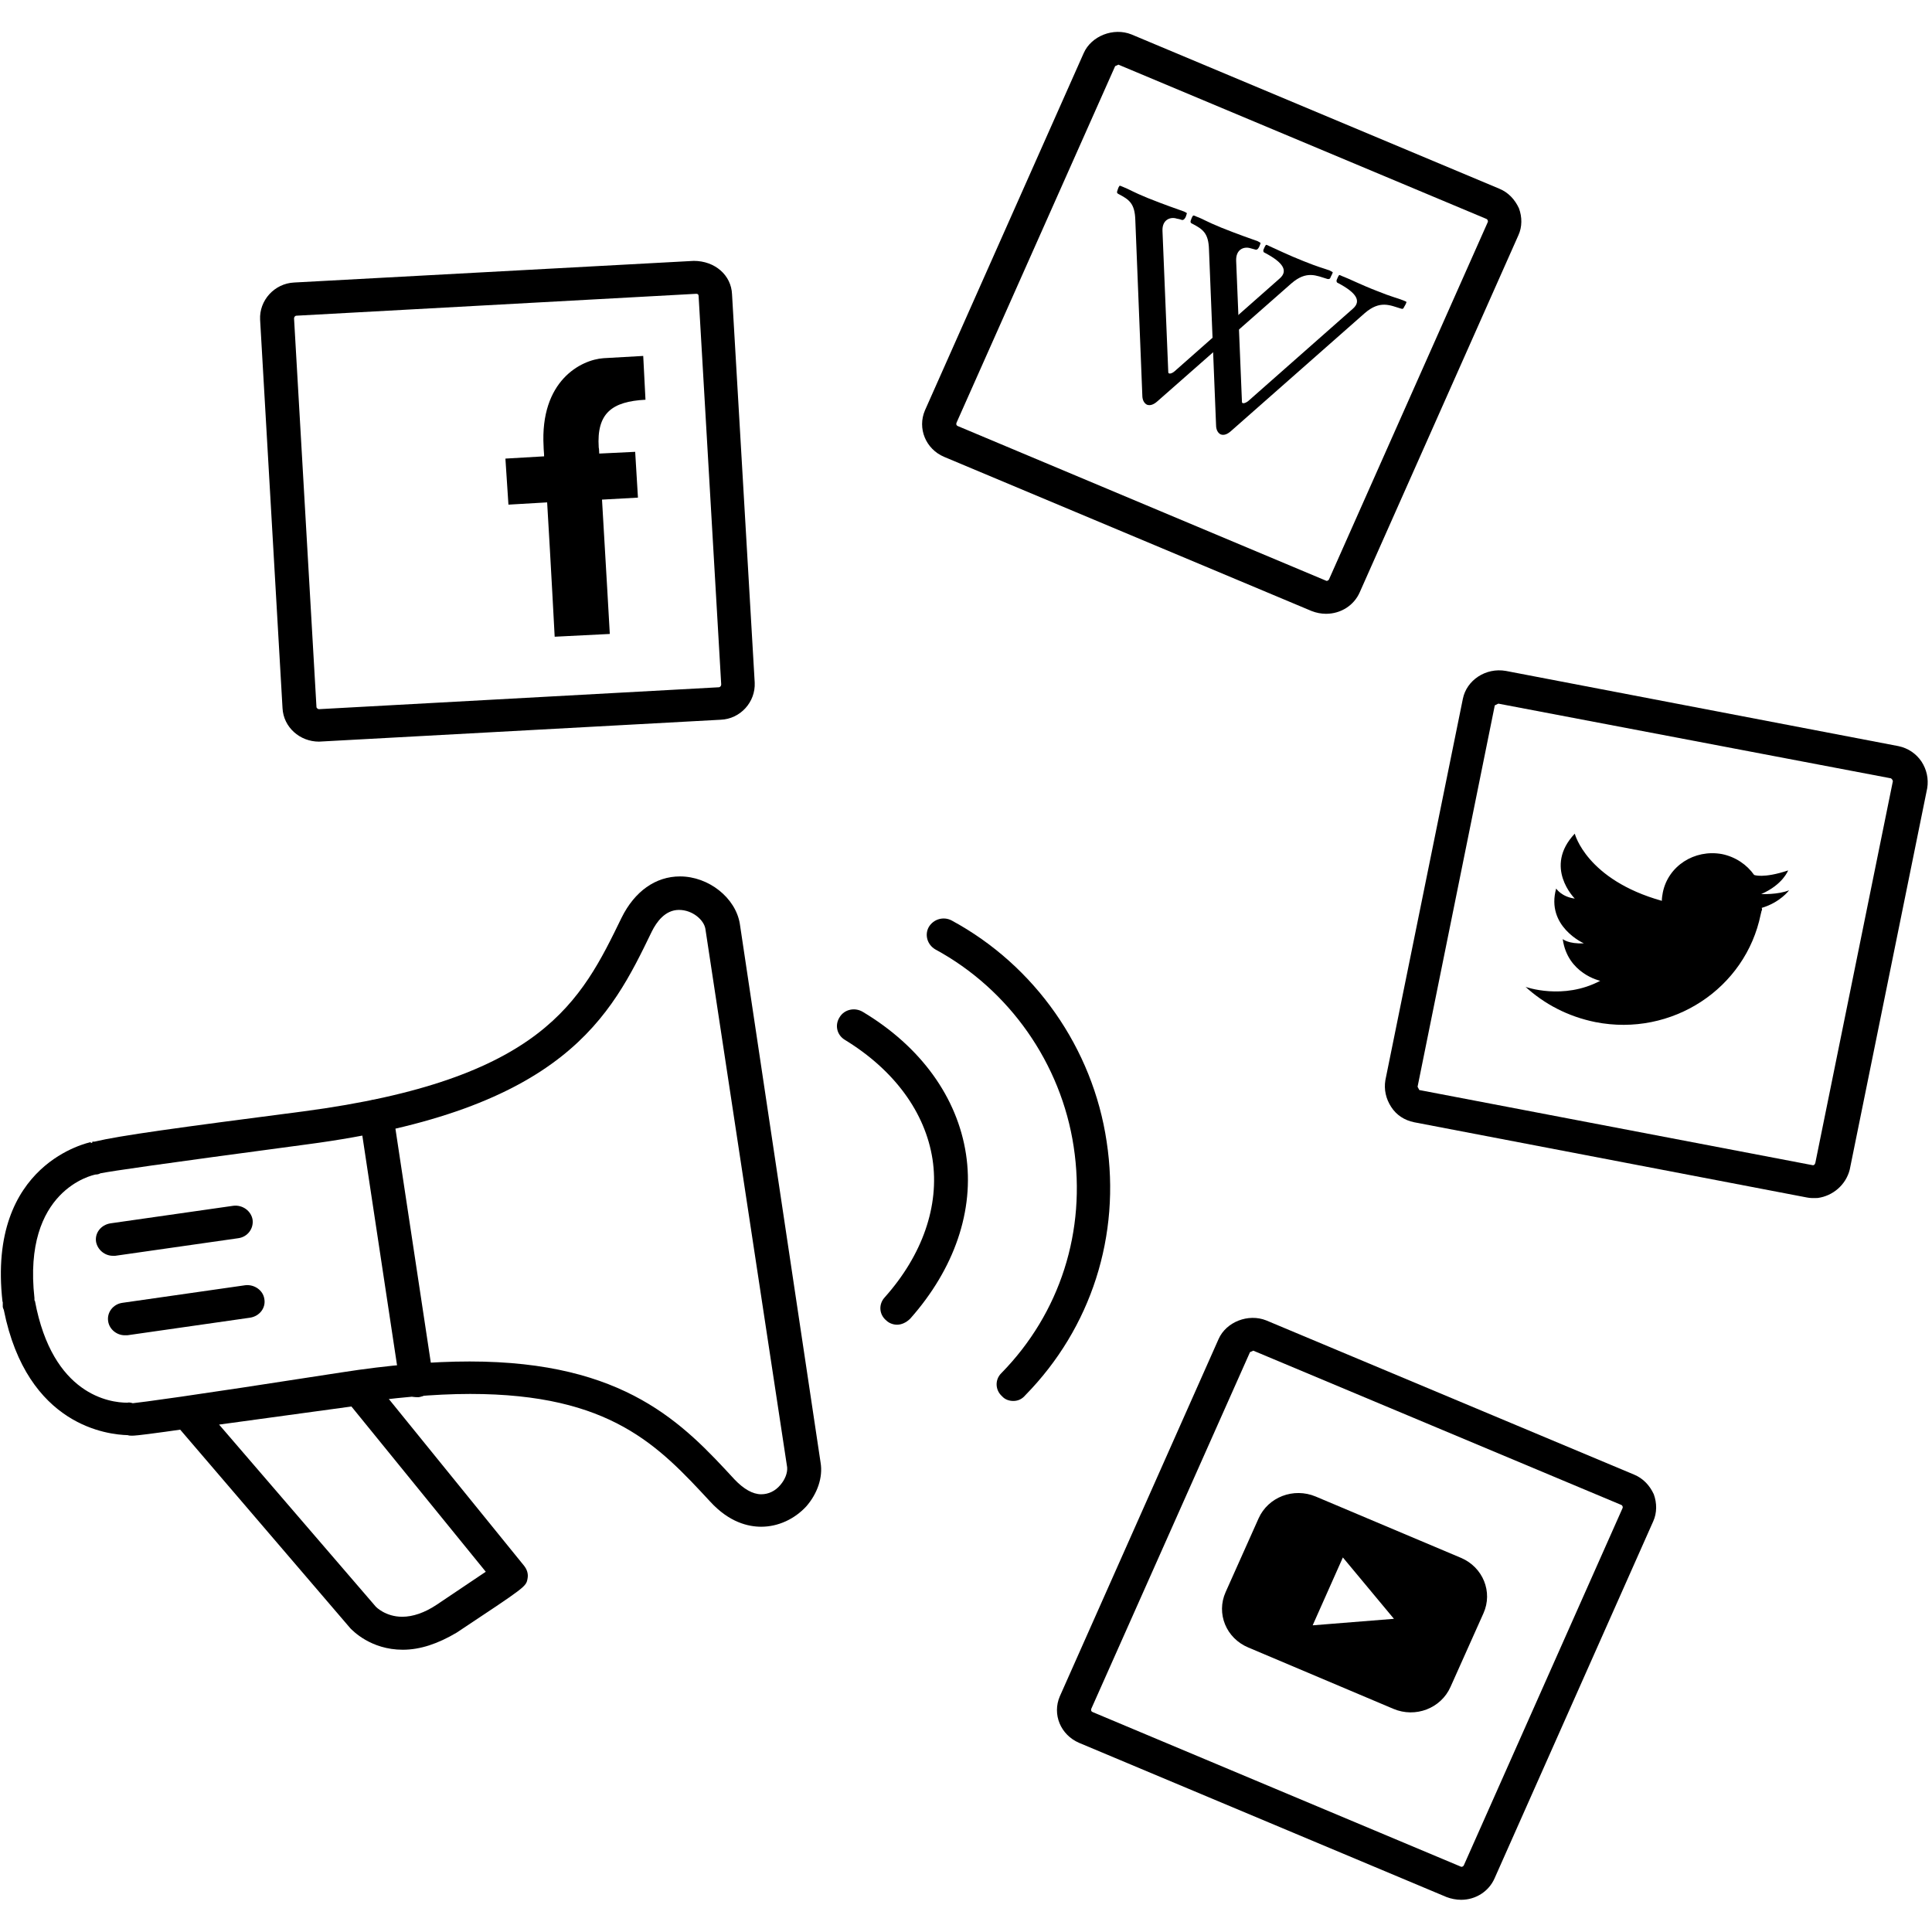 <?xml version="1.0" encoding="UTF-8"?>
<svg xmlns="http://www.w3.org/2000/svg" xmlns:xlink="http://www.w3.org/1999/xlink" width="30px" height="30px" viewBox="0 0 30 29" version="1.1">
<g id="surface1">
<path style=" stroke:none;fill-rule:nonzero;fill:rgb(0%,0%,0%);fill-opacity:1;" d="M 11.82 23.207 C 11.621 23.207 11.324 23.141 11.027 22.816 C 10.227 21.953 9.484 21.145 7.301 21.145 C 6.742 21.145 6.105 21.203 5.398 21.309 C 2.258 21.793 2.102 21.793 2.051 21.793 C 2.027 21.793 2.004 21.793 1.984 21.785 C 1.691 21.777 0.422 21.656 0.059 19.84 C 0.051 19.824 0.043 19.801 0.043 19.789 C 0.043 19.766 0.043 19.746 0.043 19.715 L 0.039 19.715 C -0.207 17.551 1.395 17.242 1.41 17.234 L 1.41 17.25 C 1.418 17.25 1.426 17.242 1.434 17.242 L 1.434 17.227 C 1.449 17.227 1.457 17.227 1.469 17.227 C 1.863 17.133 2.746 17.012 4.707 16.758 C 8.43 16.266 9.023 15.043 9.652 13.75 C 9.855 13.34 10.18 13.109 10.559 13.109 C 11.004 13.109 11.422 13.441 11.488 13.844 L 12.742 22.211 C 12.781 22.441 12.691 22.695 12.52 22.891 C 12.336 23.09 12.082 23.207 11.82 23.207 Z M 7.293 20.641 C 9.711 20.641 10.613 21.613 11.406 22.473 C 11.547 22.621 11.688 22.703 11.82 22.703 C 11.934 22.703 12.039 22.652 12.117 22.559 C 12.191 22.473 12.23 22.371 12.223 22.285 L 10.953 13.922 C 10.93 13.785 10.754 13.629 10.543 13.629 C 10.328 13.629 10.195 13.816 10.121 13.965 C 9.488 15.273 8.777 16.742 4.766 17.27 C 2.43 17.582 1.762 17.68 1.559 17.719 C 1.539 17.73 1.516 17.738 1.484 17.738 C 1.441 17.746 0.348 17.977 0.535 19.656 C 0.535 19.664 0.535 19.672 0.535 19.68 C 0.535 19.688 0.535 19.695 0.543 19.703 C 0.816 21.164 1.707 21.281 1.977 21.281 C 2.004 21.273 2.035 21.281 2.062 21.289 C 2.211 21.273 2.828 21.195 5.293 20.812 C 6.039 20.695 6.707 20.641 7.293 20.641 Z M 7.293 20.641 "/>
<path style=" stroke:none;fill-rule:nonzero;fill:rgb(0%,0%,0%);fill-opacity:1;" d="M 6.469 21.195 C 6.34 21.195 6.23 21.102 6.207 20.977 L 5.586 16.867 C 5.562 16.73 5.66 16.598 5.809 16.578 C 5.949 16.562 6.082 16.656 6.105 16.793 L 6.727 20.906 C 6.75 21.043 6.652 21.172 6.504 21.195 C 6.488 21.195 6.484 21.195 6.469 21.195 Z M 6.469 21.195 "/>
<path style=" stroke:none;fill-rule:nonzero;fill:rgb(0%,0%,0%);fill-opacity:1;" d="M 1.754 19 C 1.625 19 1.516 18.906 1.492 18.785 C 1.469 18.648 1.566 18.52 1.715 18.496 L 3.625 18.223 C 3.766 18.207 3.898 18.301 3.922 18.438 C 3.941 18.574 3.848 18.707 3.699 18.727 L 1.789 19 C 1.773 19 1.766 19 1.754 19 Z M 1.754 19 "/>
<path style=" stroke:none;fill-rule:nonzero;fill:rgb(0%,0%,0%);fill-opacity:1;" d="M 1.938 20.234 C 1.812 20.234 1.699 20.141 1.68 20.02 C 1.656 19.883 1.754 19.75 1.902 19.73 L 3.809 19.457 C 3.949 19.441 4.086 19.535 4.105 19.672 C 4.129 19.809 4.031 19.938 3.883 19.961 L 1.977 20.234 C 1.961 20.234 1.953 20.234 1.938 20.234 Z M 1.938 20.234 "/>
<path style=" stroke:none;fill-rule:nonzero;fill:rgb(0%,0%,0%);fill-opacity:1;" d="M 6.254 25.117 C 5.754 25.117 5.473 24.816 5.441 24.785 L 2.711 21.598 C 2.652 21.527 2.637 21.434 2.664 21.348 C 2.703 21.258 2.777 21.203 2.875 21.188 L 5.547 20.828 C 5.637 20.812 5.734 20.848 5.793 20.922 L 8.137 23.812 C 8.184 23.871 8.207 23.941 8.191 24.016 C 8.168 24.137 8.168 24.137 7.09 24.852 C 6.801 25.023 6.527 25.117 6.254 25.117 Z M 5.836 24.449 C 5.836 24.449 5.984 24.605 6.246 24.605 C 6.41 24.605 6.594 24.543 6.781 24.418 C 7.164 24.16 7.402 24 7.543 23.906 L 5.457 21.34 L 3.402 21.621 Z M 5.836 24.449 "/>
<path style=" stroke:none;fill-rule:nonzero;fill:rgb(0%,0%,0%);fill-opacity:1;" d="M 15.734 21.254 C 15.668 21.254 15.602 21.23 15.559 21.18 C 15.453 21.086 15.445 20.922 15.551 20.82 C 16.461 19.891 16.871 18.613 16.672 17.305 C 16.477 16.016 15.676 14.867 14.523 14.242 C 14.398 14.168 14.355 14.016 14.422 13.895 C 14.496 13.77 14.652 13.727 14.777 13.793 C 16.07 14.492 16.969 15.777 17.184 17.227 C 17.406 18.684 16.945 20.121 15.922 21.164 C 15.867 21.23 15.801 21.254 15.734 21.254 Z M 15.734 21.254 "/>
<path style=" stroke:none;fill-rule:nonzero;fill:rgb(0%,0%,0%);fill-opacity:1;" d="M 13.93 20.07 C 13.871 20.07 13.805 20.047 13.762 20.004 C 13.648 19.91 13.641 19.75 13.738 19.645 C 14.324 18.988 14.59 18.223 14.48 17.5 C 14.367 16.773 13.887 16.117 13.121 15.648 C 12.996 15.574 12.957 15.418 13.039 15.293 C 13.113 15.172 13.277 15.137 13.402 15.215 C 14.301 15.754 14.867 16.543 15 17.422 C 15.133 18.293 14.82 19.203 14.133 19.977 C 14.07 20.039 13.996 20.07 13.93 20.07 Z M 13.93 20.07 "/>
<path style=" stroke:none;fill-rule:nonzero;fill:rgb(0%,0%,0%);fill-opacity:1;" d="M 27.781 13.324 C 27.609 13.395 27.348 13.383 27.348 13.383 C 27.684 13.238 27.766 13.016 27.766 13.016 C 27.379 13.145 27.238 13.086 27.238 13.086 C 27.125 12.926 26.949 12.805 26.738 12.762 C 26.309 12.684 25.902 12.949 25.82 13.359 C 25.812 13.402 25.805 13.445 25.805 13.488 C 24.633 13.16 24.453 12.445 24.453 12.445 C 23.961 12.965 24.453 13.453 24.453 13.453 C 24.246 13.426 24.164 13.297 24.164 13.297 C 24 13.887 24.594 14.148 24.594 14.148 C 24.355 14.16 24.266 14.082 24.266 14.082 C 24.34 14.621 24.848 14.73 24.848 14.73 C 24.273 15.035 23.688 14.824 23.688 14.824 L 23.68 14.816 C 23.977 15.09 24.348 15.285 24.773 15.371 C 25.961 15.605 27.105 14.852 27.34 13.699 C 27.348 13.676 27.348 13.656 27.355 13.641 C 27.363 13.629 27.363 13.613 27.355 13.598 C 27.645 13.512 27.781 13.324 27.781 13.324 Z M 27.781 13.324 "/>
<path style=" stroke:none;fill-rule:nonzero;fill:rgb(0%,0%,0%);fill-opacity:1;" d="M 28.227 18.102 C 28.164 18.105 28.105 18.105 28.055 18.094 L 21.957 16.926 C 21.809 16.895 21.684 16.816 21.602 16.688 C 21.52 16.562 21.488 16.418 21.512 16.273 L 22.715 10.352 C 22.773 10.062 23.07 9.863 23.383 9.918 L 29.48 11.086 C 29.629 11.117 29.754 11.203 29.836 11.324 C 29.918 11.449 29.949 11.594 29.926 11.738 L 28.723 17.66 C 28.664 17.898 28.461 18.07 28.227 18.102 Z M 23.266 10.426 L 23.211 10.453 L 22.012 16.375 L 22.039 16.426 L 28.152 17.594 C 28.164 17.594 28.18 17.586 28.188 17.559 L 29.391 11.637 C 29.398 11.621 29.375 11.594 29.363 11.586 Z M 23.266 10.426 "/>
<path style=" stroke:none;fill-rule:nonzero;fill:rgb(0%,0%,0%);fill-opacity:1;" d="M 4.953 11.016 C 4.656 11.016 4.402 10.793 4.387 10.496 L 4.039 4.465 C 4.023 4.164 4.262 3.902 4.566 3.887 L 10.773 3.551 C 11.102 3.551 11.355 3.773 11.367 4.07 L 11.719 10.098 C 11.734 10.402 11.496 10.664 11.191 10.676 Z M 10.812 4.062 L 4.605 4.402 C 4.582 4.402 4.566 4.422 4.566 4.445 L 4.914 10.477 C 4.914 10.496 4.938 10.512 4.953 10.512 L 4.953 10.762 L 4.953 10.512 L 11.16 10.172 C 11.184 10.172 11.199 10.148 11.199 10.129 L 10.848 4.098 C 10.848 4.074 10.836 4.062 10.812 4.062 Z M 10.812 4.062 "/>
<path style=" stroke:none;fill-rule:nonzero;fill:rgb(0%,0%,0%);fill-opacity:1;" d="M 10.023 5.707 L 9.988 5.027 C 9.988 5.027 9.719 5.043 9.371 5.062 C 9.023 5.086 8.383 5.41 8.441 6.434 C 8.441 6.484 8.449 6.535 8.449 6.586 L 7.848 6.621 L 7.895 7.336 L 8.496 7.301 C 8.555 8.281 8.613 9.387 8.613 9.387 L 9.469 9.344 C 9.469 9.344 9.402 8.16 9.348 7.258 L 9.906 7.227 L 9.863 6.516 L 9.305 6.543 C 9.297 6.422 9.305 6.5 9.297 6.449 C 9.262 5.914 9.504 5.734 10.023 5.707 Z M 10.023 5.707 "/>
<path style=" stroke:none;fill-rule:nonzero;fill:rgb(0%,0%,0%);fill-opacity:1;" d="M 22.688 29 C 22.613 29 22.531 28.984 22.461 28.957 L 16.754 26.562 C 16.469 26.438 16.336 26.121 16.457 25.84 L 18.922 20.293 C 19.039 20.027 19.383 19.891 19.664 20.004 L 25.375 22.398 C 25.516 22.457 25.617 22.566 25.68 22.703 C 25.73 22.84 25.73 22.992 25.672 23.121 L 23.207 28.668 C 23.117 28.871 22.914 29 22.688 29 Z M 19.461 20.473 L 19.41 20.496 L 16.945 26.035 C 16.938 26.059 16.945 26.078 16.969 26.086 L 22.691 28.488 C 22.707 28.488 22.723 28.48 22.73 28.465 L 25.195 22.918 C 25.203 22.902 25.195 22.875 25.172 22.867 Z M 19.461 20.473 "/>
<path style=" stroke:none;fill-rule:nonzero;fill:rgb(0%,0%,0%);fill-opacity:1;" d="M 22.688 23.691 L 20.43 22.738 C 20.086 22.594 19.691 22.746 19.543 23.078 L 19.031 24.223 C 18.883 24.555 19.039 24.938 19.383 25.082 L 21.637 26.035 C 21.98 26.18 22.375 26.027 22.523 25.695 L 23.035 24.551 C 23.184 24.219 23.027 23.836 22.688 23.691 Z M 20.383 24.738 L 20.852 23.684 L 21.645 24.637 Z M 20.383 24.738 "/>
<path style=" stroke:none;fill-rule:nonzero;fill:rgb(0%,0%,0%);fill-opacity:1;" d="M 20.59 9.031 C 20.516 9.031 20.438 9.016 20.367 8.988 L 14.66 6.594 C 14.375 6.473 14.242 6.152 14.363 5.871 L 16.828 0.324 C 16.945 0.059 17.289 -0.078 17.57 0.035 L 23.281 2.43 C 23.422 2.488 23.523 2.598 23.586 2.734 C 23.637 2.871 23.637 3.023 23.578 3.152 L 21.113 8.699 C 21.023 8.902 20.82 9.031 20.59 9.031 Z M 17.367 0.504 L 17.316 0.527 L 14.852 6.066 C 14.844 6.09 14.852 6.109 14.875 6.117 L 20.598 8.52 C 20.613 8.52 20.629 8.512 20.637 8.496 L 23.102 2.949 C 23.109 2.938 23.102 2.906 23.078 2.898 Z M 17.367 0.504 "/>
<path style=" stroke:none;fill-rule:nonzero;fill:rgb(0%,0%,0%);fill-opacity:1;" d="M 19.707 3.32 C 19.68 3.305 19.656 3.297 19.656 3.305 C 19.641 3.324 19.625 3.363 19.617 3.383 C 19.617 3.406 19.617 3.418 19.641 3.426 C 19.93 3.578 20.004 3.707 19.871 3.824 L 18.238 5.266 C 18.188 5.309 18.141 5.309 18.141 5.281 L 18.051 3.086 C 18.043 2.906 18.18 2.863 18.273 2.895 C 18.297 2.898 18.328 2.906 18.348 2.914 C 18.371 2.922 18.387 2.906 18.395 2.895 C 18.41 2.879 18.422 2.844 18.43 2.812 C 18.43 2.805 18.414 2.801 18.387 2.785 C 18.289 2.75 18.074 2.676 17.82 2.574 C 17.59 2.48 17.531 2.438 17.438 2.402 C 17.406 2.387 17.383 2.379 17.383 2.387 C 17.363 2.41 17.355 2.453 17.348 2.469 C 17.34 2.488 17.348 2.504 17.367 2.512 C 17.531 2.598 17.621 2.656 17.629 2.914 L 17.738 5.641 C 17.738 5.715 17.77 5.766 17.812 5.785 C 17.859 5.801 17.91 5.785 17.969 5.734 L 20.051 3.902 C 20.289 3.695 20.441 3.781 20.613 3.832 C 20.637 3.836 20.652 3.832 20.66 3.809 C 20.664 3.793 20.688 3.758 20.695 3.73 C 20.695 3.723 20.672 3.715 20.645 3.699 C 20.547 3.664 20.473 3.648 20.242 3.555 C 20.004 3.461 19.805 3.363 19.707 3.32 Z M 19.707 3.32 "/>
<path style=" stroke:none;fill-rule:nonzero;fill:rgb(0%,0%,0%);fill-opacity:1;" d="M 20.844 3.789 C 20.812 3.773 20.793 3.766 20.793 3.773 C 20.777 3.793 20.762 3.832 20.754 3.852 C 20.754 3.875 20.754 3.887 20.777 3.895 C 21.066 4.047 21.141 4.176 21.008 4.293 L 19.383 5.727 C 19.328 5.77 19.285 5.77 19.285 5.742 L 19.195 3.551 C 19.188 3.367 19.32 3.324 19.418 3.355 C 19.441 3.363 19.469 3.367 19.492 3.375 C 19.516 3.383 19.531 3.367 19.539 3.355 C 19.551 3.34 19.566 3.305 19.574 3.273 C 19.574 3.27 19.559 3.262 19.531 3.246 C 19.434 3.211 19.219 3.137 18.965 3.035 C 18.734 2.941 18.676 2.898 18.578 2.863 C 18.551 2.848 18.527 2.844 18.527 2.848 C 18.504 2.871 18.496 2.914 18.488 2.93 C 18.484 2.949 18.488 2.965 18.512 2.973 C 18.676 3.059 18.766 3.117 18.773 3.375 L 18.883 6.102 C 18.883 6.176 18.914 6.227 18.957 6.246 C 19.004 6.262 19.055 6.246 19.113 6.195 L 21.191 4.363 C 21.43 4.156 21.586 4.242 21.758 4.293 C 21.781 4.301 21.793 4.293 21.801 4.27 C 21.809 4.258 21.832 4.219 21.84 4.191 C 21.84 4.184 21.816 4.176 21.789 4.164 C 21.691 4.125 21.617 4.113 21.387 4.02 C 21.141 3.926 20.941 3.824 20.844 3.789 Z M 20.844 3.789 "/>
</g>
</svg>
